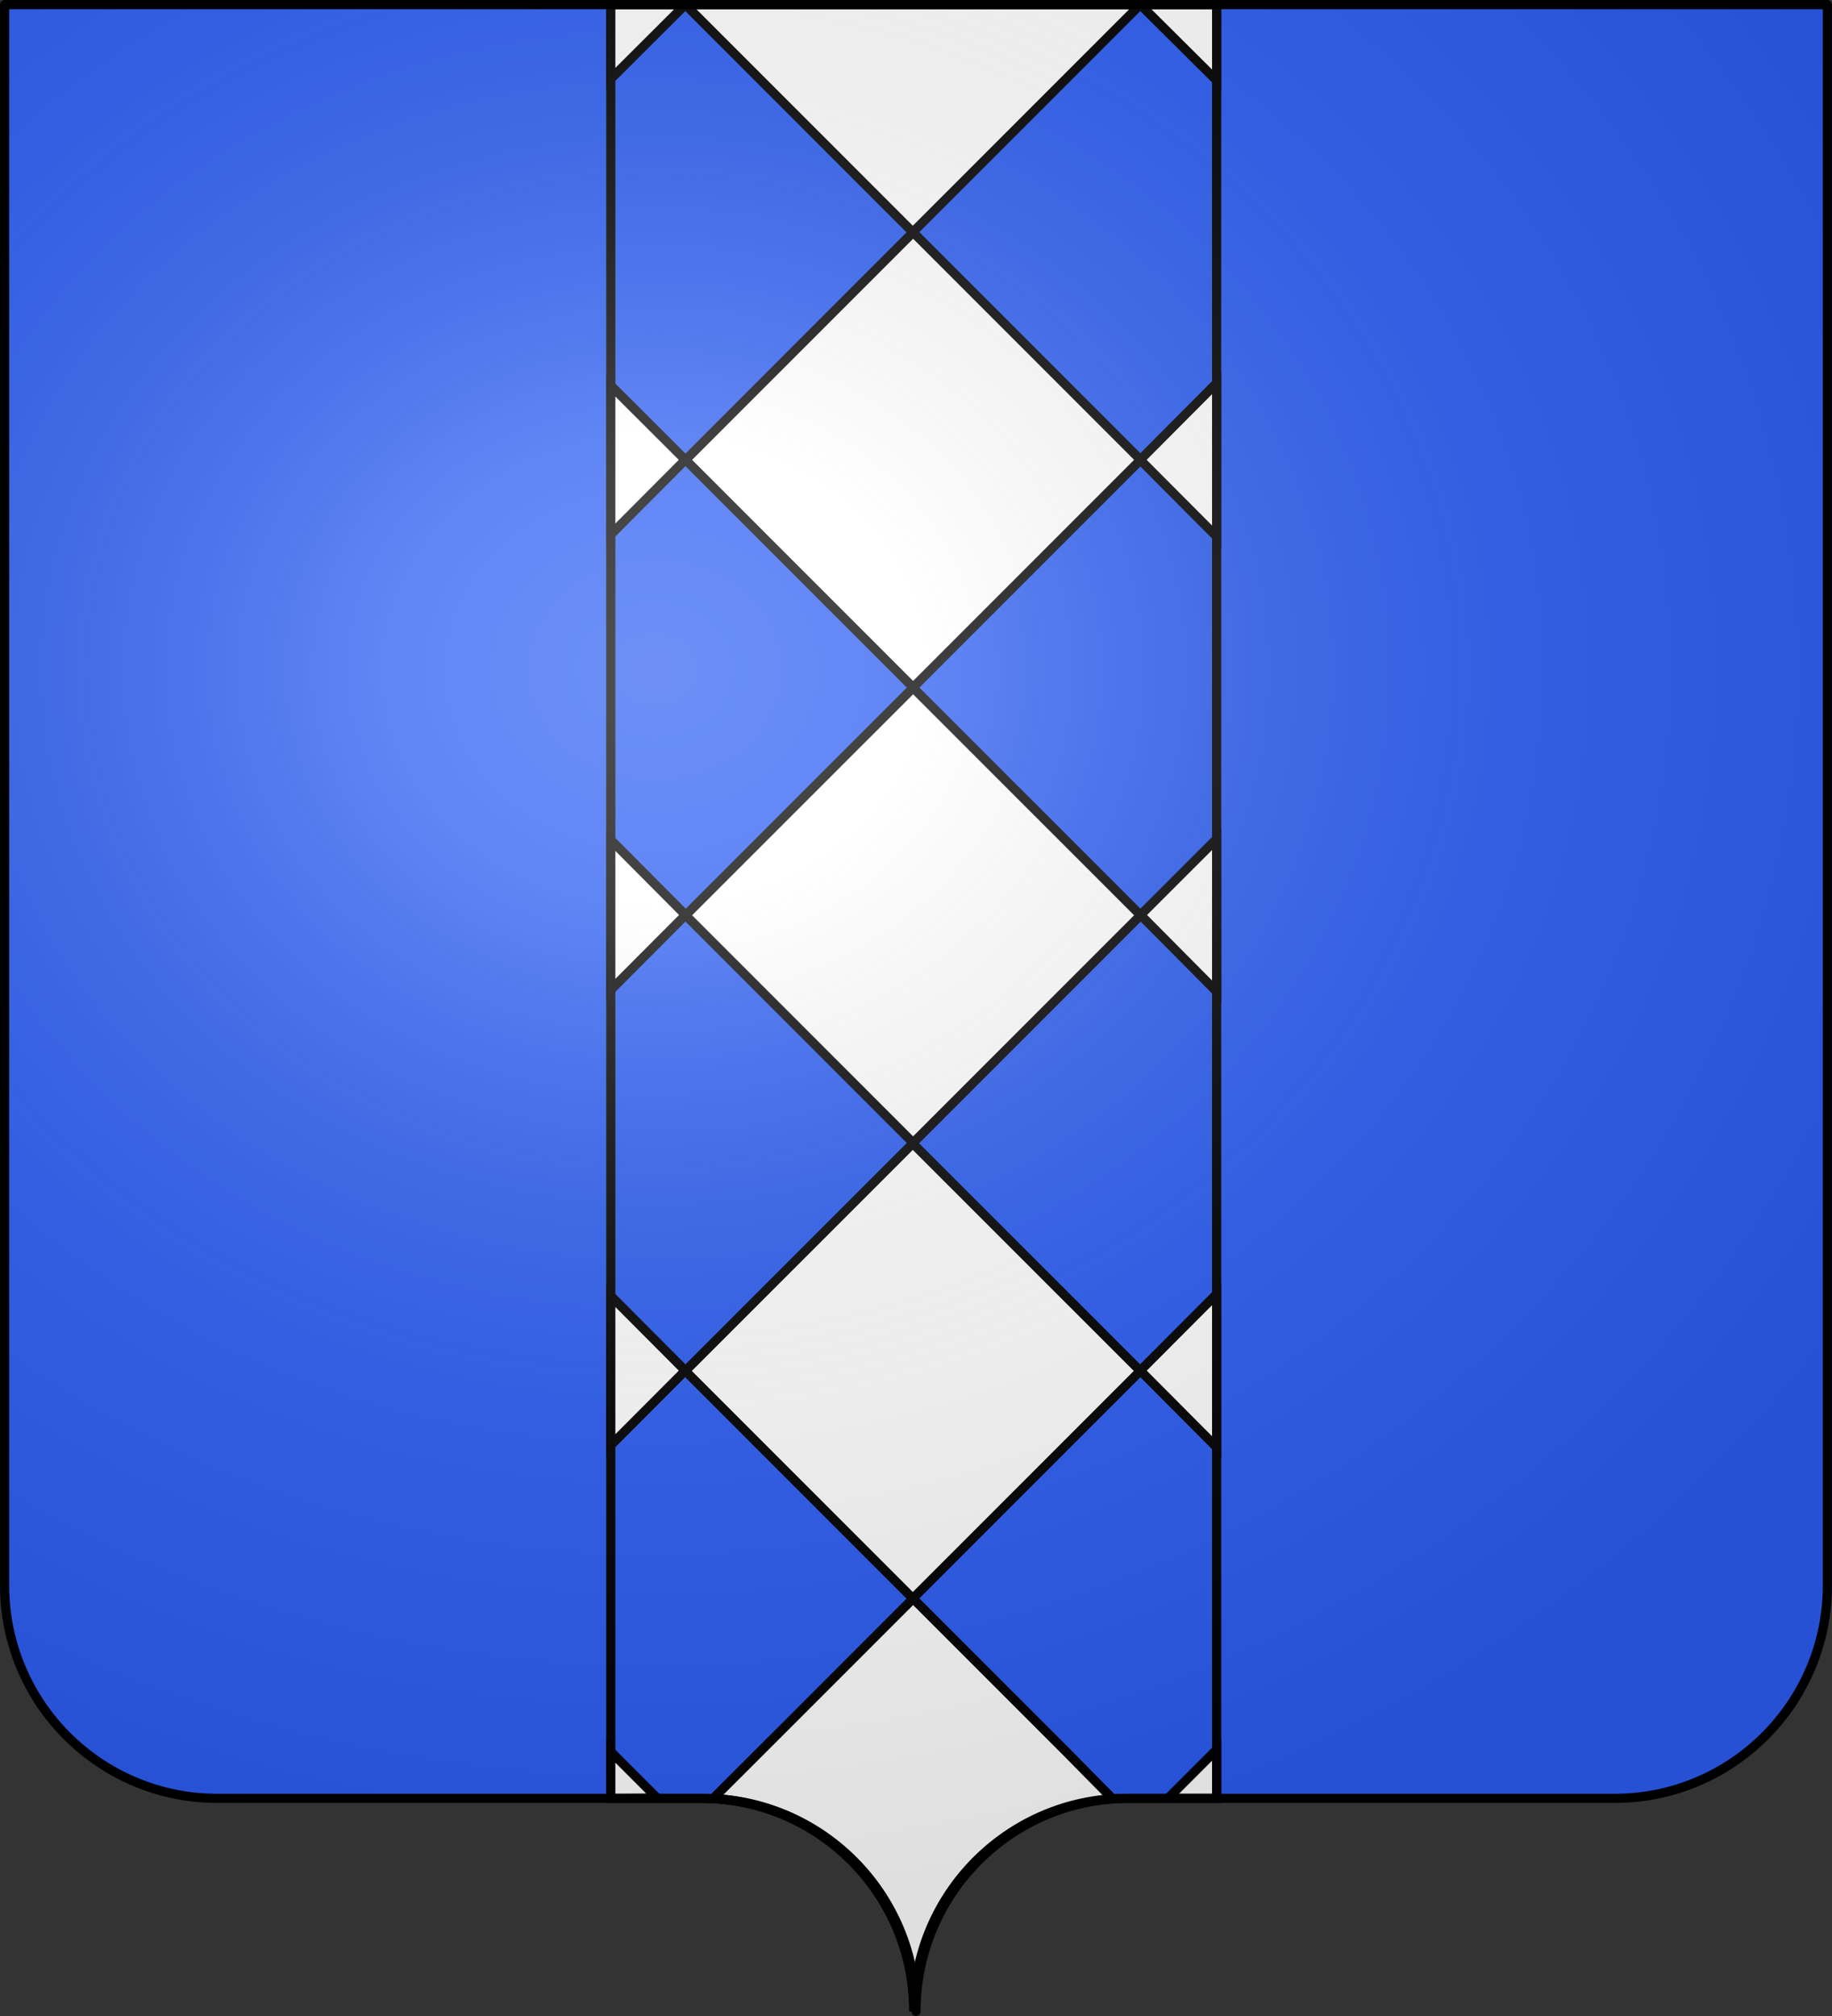 <?xml version="1.0" encoding="UTF-8" standalone="no"?>
<svg
   xmlns:dc="http://purl.org/dc/elements/1.1/"
   xmlns:cc="http://creativecommons.org/ns#"
   xmlns:rdf="http://www.w3.org/1999/02/22-rdf-syntax-ns#"
   xmlns:svg="http://www.w3.org/2000/svg"
   xmlns="http://www.w3.org/2000/svg"
   xmlns:xlink="http://www.w3.org/1999/xlink"
   xmlns:sodipodi="http://sodipodi.sourceforge.net/DTD/sodipodi-0.dtd"
   xmlns:inkscape="http://www.inkscape.org/namespaces/inkscape"
   height="660"
   width="600.003"
   version="1.0"
   id="svg2"
   sodipodi:version="0.32"
   inkscape:version="0.48.2 r9819"
   sodipodi:docname="Collorgues (30).svg"
   inkscape:export-filename="/Users/olivier/Desktop/Blason Rouge/Blason_Vide_3D.png"
   inkscape:export-xdpi="144"
   inkscape:export-ydpi="144"
   inkscape:output_extension="org.inkscape.output.svg.inkscape">
  <rect width="100%" height="100%" fill="#333333" stroke="none"/>
  <sodipodi:namedview
     inkscape:window-height="712"
     inkscape:window-width="1024"
     inkscape:pageshadow="2"
     inkscape:pageopacity="0.0"
     guidetolerance="10.0"
     gridtolerance="10.0"
     objecttolerance="10.0"
     borderopacity="1.0"
     bordercolor="#666666"
     pagecolor="#ffffff"
     id="base"
     showgrid="false"
     height="660px"
     inkscape:zoom="0.80000001"
     inkscape:cx="352.52972"
     inkscape:cy="342.73272"
     inkscape:window-x="0"
     inkscape:window-y="22"
     inkscape:current-layer="g2836"
     showguides="true"
     inkscape:guide-bbox="true"
     inkscape:window-maximized="0">
    <inkscape:grid
       type="xygrid"
       id="grid2399" />
  </sodipodi:namedview>
  <desc
     id="desc4">Flag of Canton of Valais (Wallis)</desc>
  <defs
     id="defs6">
    <linearGradient
       id="linearGradient2893">
      <stop
         style="stop-color:white;stop-opacity:0.314;"
         offset="0"
         id="stop2895" />
      <stop
         id="stop2897"
         offset="0.19"
         style="stop-color:white;stop-opacity:0.251;" />
      <stop
         style="stop-color:#6b6b6b;stop-opacity:0.125;"
         offset="0.6"
         id="stop2901" />
      <stop
         style="stop-color:black;stop-opacity:0.125;"
         offset="1"
         id="stop2899" />
    </linearGradient>
    <radialGradient
       r="300"
       fy="200.448"
       fx="285.186"
       cy="200.448"
       cx="285.186"
       gradientTransform="matrix(1.551,0,0,1.35,-152.894,151.099)"
       gradientUnits="userSpaceOnUse"
       id="radialGradient11919"
       xlink:href="#linearGradient2893"
       inkscape:collect="always" />
  </defs>
  <g
     inkscape:groupmode="layer"
     id="layer3"
     inkscape:label="Fond écu"
     style="display:inline"
     transform="translate(-2.06,1.2525328e-6)">
    <g
       id="g18530"
       inkscape:label="Calque 1"
       transform="translate(-73.69,-202.362)"
       style="fill:#e20909">
      <g
         style="fill:#e20909;stroke:none;display:inline"
         id="g4195"
         inkscape:label="Calque 1"
         transform="translate(2.5e-6,2.6171874e-6)">
        <path
           sodipodi:nodetypes="cssccccssc"
           d="M 375,860.862 C 375,822.358 406.203,791.109 444.65,791.109 C 483.097,791.109 565.403,791.109 603.85,791.109 C 642.297,791.109 673.5,759.859 673.5,721.355 L 673.5,203.862 L 76.5,203.862 L 76.5,721.355 C 76.5,759.859 107.703,791.109 146.15,791.109 C 184.597,791.109 266.903,791.109 305.35,791.109 C 343.797,791.109 375,822.358 375,860.862 z"
           style="fill:#2b5df2;fill-opacity:1;fill-rule:nonzero;stroke:none;stroke-width:3;stroke-linecap:round;stroke-linejoin:round;stroke-miterlimit:4;stroke-dasharray:none;stroke-dashoffset:0;stroke-opacity:1;display:inline"
           id="path4197" />
      </g>
    </g>
    <g
       id="g6940"
       transform="translate(2.06,3.0392325e-4)"
       style="fill:#ffffff">
      <g
         style="opacity:1;fill:#ffffff;display:inline"
         inkscape:label="Fond écu"
         id="g6942" />
      <g
         inkscape:label="Meubles"
         id="g6946"
         style="fill:#ffffff" />
      <g
         inkscape:label="Reflet final"
         id="g6948"
         style="fill:#ffffff" />
      <g
         inkscape:label="Contour final"
         id="g6950"
         style="fill:#ffffff" />
    </g>
    <g
       transform="translate(927.06,-202.362)"
       inkscape:label="Calque 1"
       id="g8763">
      <g
         transform="translate(2.5e-6,2.6171874e-6)"
         inkscape:label="Calque 1"
         id="g8765"
         style="fill:#fcef3c;stroke:none;display:inline" />
    </g>
    <g
       style="fill:#e20909;stroke:#5ab532;display:none"
       id="g8775"
       transform="translate(1001.558,-0.887)">
      <g
         style="fill:#e20909;stroke:#5ab532;display:inline"
         id="g8777"
         transform="matrix(0.432,0,0,0.433,137.581,209.864)">
        <g
           style="fill:#e20909;fill-opacity:1;stroke:#5ab532"
           id="g8779">
          <path
             style="fill:#e20909;fill-opacity:1;fill-rule:evenodd;stroke:#5ab532;stroke-width:3;stroke-linecap:round;stroke-linejoin:round;stroke-miterlimit:4;stroke-dasharray:none;stroke-opacity:1"
             id="path8781"
             d="M 377.128,135.622 C 363.027,205.733 336.74,255.374 308.184,291.061 C 320.054,287.499 333.399,277.371 346.301,268.511 C 338.411,286.896 330.52,302.956 322.63,319.179 C 327.341,317.431 342.291,301.057 362.595,277.033 C 365.778,310.06 370.082,347.255 376.512,369.649 C 381.631,347.291 385.418,310.285 389.481,276.307 C 401.722,291.501 413.611,306.872 430.173,319.905 L 406.92,267.587 C 418.927,275.985 432.195,287.102 444.927,291.788 C 414.738,254.32 389.317,205.741 377.128,135.622 z" />
          <path
             style="fill:#e20909;fill-opacity:1;fill-rule:evenodd;stroke:#5ab532;stroke-width:3;stroke-linecap:round;stroke-linejoin:round;stroke-miterlimit:4;stroke-dasharray:none;stroke-opacity:1"
             id="path8783"
             d="M 319.723,139.698 C 318.427,135.62 300.185,148.673 290.128,121.31 C 314.12,148.894 338.908,92.269 358.962,130.251 C 365.151,145.922 338.04,173.112 319.723,139.698 z" />
          <path
             style="fill:#e20909;fill-opacity:1;fill-rule:evenodd;stroke:#5ab532;stroke-width:3;stroke-linecap:round;stroke-linejoin:round;stroke-miterlimit:4;stroke-dasharray:none;stroke-opacity:1;display:inline"
             id="path8785"
             d="M 431.716,139.348 C 433.012,135.27 451.253,148.323 461.311,120.961 C 437.319,148.545 412.53,91.919 392.477,129.902 C 386.288,145.572 413.399,172.762 431.716,139.348 z" />
          <path
             style="fill:#e20909;fill-opacity:1;fill-rule:evenodd;stroke:#5ab532;stroke-width:3;stroke-linecap:round;stroke-linejoin:round;stroke-miterlimit:4;stroke-dasharray:none;stroke-opacity:1;display:inline"
             id="path8787"
             d="M 383.382,79.375 C 379.685,77.221 396.403,62.265 371.894,46.481 C 393.58,75.912 332.91,87.752 365.604,115.608 C 379.547,125.066 411.996,104.539 383.382,79.375 z" />
        </g>
      </g>
    </g>
    <g
       id="g8799"
       style="fill:#e20909;fill-opacity:1;stroke:#e20909;display:none"
       transform="matrix(0.432,0,0,0.433,1139.14,448.977)">
      <path
         d="M 377.128,135.622 C 363.027,205.733 336.74,255.374 308.184,291.061 C 320.054,287.499 333.399,277.371 346.301,268.511 C 338.411,286.896 330.52,302.956 322.63,319.179 C 327.341,317.431 342.291,301.057 362.595,277.033 C 365.778,310.06 370.082,347.255 376.512,369.649 C 381.631,347.291 385.418,310.285 389.481,276.307 C 401.722,291.501 413.611,306.872 430.173,319.905 L 406.92,267.587 C 418.927,275.985 432.195,287.102 444.927,291.788 C 414.738,254.32 389.317,205.741 377.128,135.622 z"
         id="path8801"
         style="fill:#e20909;fill-opacity:1;fill-rule:evenodd;stroke:#e20909;stroke-width:3;stroke-linecap:round;stroke-linejoin:round;stroke-miterlimit:4;stroke-dasharray:none;stroke-opacity:1" />
      <path
         d="M 319.723,139.698 C 318.427,135.62 300.185,148.673 290.128,121.31 C 314.12,148.894 338.908,92.269 358.962,130.251 C 365.151,145.922 338.04,173.112 319.723,139.698 z"
         id="path8803"
         style="fill:#e20909;fill-opacity:1;fill-rule:evenodd;stroke:#e20909;stroke-width:3;stroke-linecap:round;stroke-linejoin:round;stroke-miterlimit:4;stroke-dasharray:none;stroke-opacity:1" />
      <path
         d="M 431.716,139.348 C 433.012,135.27 451.253,148.323 461.311,120.961 C 437.319,148.545 412.53,91.919 392.477,129.902 C 386.288,145.572 413.399,172.762 431.716,139.348 z"
         id="path8805"
         style="fill:#e20909;fill-opacity:1;fill-rule:evenodd;stroke:#e20909;stroke-width:3;stroke-linecap:round;stroke-linejoin:round;stroke-miterlimit:4;stroke-dasharray:none;stroke-opacity:1;display:inline" />
      <path
         d="M 383.382,79.375 C 379.685,77.221 396.403,62.265 371.894,46.481 C 393.58,75.912 332.91,87.752 365.604,115.608 C 379.547,125.066 411.996,104.539 383.382,79.375 z"
         id="path8807"
         style="fill:#e20909;fill-opacity:1;fill-rule:evenodd;stroke:#e20909;stroke-width:3;stroke-linecap:round;stroke-linejoin:round;stroke-miterlimit:4;stroke-dasharray:none;stroke-opacity:1;display:inline" />
    </g>
    <g
       id="g49150"
       inkscape:label="Calque 1"
       transform="translate(-73.69,-217.861)" />
  </g>
  <g
     inkscape:groupmode="layer"
     id="layer4"
     inkscape:label="Meubles"
     transform="translate(-2.06,1.2525328e-6)"
     style="display:inline">
    <g
       id="g56504"
       transform="translate(230.5,-117.5)">
      <g
         transform="translate(-304.19,-84.862)"
         inkscape:label="Calque 1"
         id="g56498">
        <g
           style="display:inline"
           id="g5294"
           transform="translate(53.533,188.22)">
          <g
             transform="translate(-53.495,-188.22)"
             inkscape:label="Calque 1"
             id="g4990"
             style="fill:#f7c5b4;stroke:#000000;stroke-width:3;stroke-miterlimit:4;stroke-dasharray:none;display:inline">
            <path
               id="path4992"
               style="fill:#2b5df2;fill-opacity:1;fill-rule:nonzero;stroke:#000000;stroke-width:3;stroke-linecap:round;stroke-linejoin:miter;stroke-miterlimit:4;stroke-dasharray:none;stroke-dashoffset:0;stroke-opacity:1;display:inline"
               d="M 375,860.862 C 375,822.358 406.203,791.109 444.65,791.109 C 449.654,791.109 455.401,791.109 461.697,791.109 C 464.058,791.109 466.496,791.109 469.001,791.109 C 482.499,791.109 458.376,791.109 474.174,791.109 L 474.174,203.862 L 275.75,203.862 L 275.75,791.108 C 287.116,791.108 274.313,791.109 284.062,791.109 C 292.03,791.109 299.243,791.109 305.35,791.109 C 343.797,791.109 375,822.358 375,860.862 z"
               sodipodi:nodetypes="cscccccccsc" />
          </g>
          <path
             d="M 404.774,602.858 L 420.679,602.858 L 420.679,586.949 L 404.774,602.858 z M 222.255,15.658 L 222.255,39.986 L 246.644,15.658 L 222.255,15.658 z M 395.675,15.658 L 420.679,40.506 L 420.679,15.658 L 395.675,15.658 z M 246.675,15.658 L 321.175,90.158 L 395.675,15.658 L 246.675,15.658 z M 222.255,189.163 L 246.644,164.689 L 222.255,140.347 L 222.255,189.163 z M 321.269,90.189 L 246.769,164.689 L 321.269,239.189 L 395.706,164.751 L 420.679,189.812 L 420.679,139.549 L 395.706,164.626 L 321.269,90.189 z M 222.255,338.235 L 246.738,313.689 L 222.255,289.088 L 222.255,338.235 z M 420.679,288.801 L 395.769,313.689 L 420.679,338.774 L 420.679,288.801 z M 321.269,239.314 L 246.769,313.783 L 321.269,388.283 L 395.769,313.783 L 321.269,239.314 z M 222.255,487.3 L 246.644,462.864 L 222.255,438.397 L 222.255,487.3 z M 420.679,437.798 L 395.675,462.864 L 420.679,487.971 L 420.679,437.798 z M 321.175,388.489 L 246.675,462.958 L 321.175,537.458 L 395.675,462.958 L 321.175,388.489 z M 237.456,602.801 L 222.255,587.6 L 222.255,602.873 L 237.456,602.801 z M 371.515,587.735 L 386.596,603.023 C 350.292,605.399 321.505,635.672 321.505,672.627 C 321.505,635.352 292.508,604.875 255.76,602.968 L 278.077,580.681 L 321.269,537.489 L 371.515,587.735 z"
             style="fill:#ffffff;fill-opacity:1;fill-rule:evenodd;stroke:#000000;stroke-width:3;stroke-linecap:butt;stroke-linejoin:miter;stroke-miterlimit:4;stroke-dasharray:none;stroke-opacity:1;display:inline"
             id="path5264" />
        </g>
      </g>
    </g>
    <g
       id="g5399"
       inkscape:label="Calque 1"
       transform="translate(-483.476,-154.326)">
      <g
         transform="translate(267.523,-111.429)"
         inkscape:label="Calque 1"
         id="g3199">
        <g
           id="g2836"
           inkscape:label="Calque 1"
           transform="translate(-446.848,-77.75)" />
      </g>
    </g>
  </g>
  <g
     inkscape:groupmode="layer"
     id="layer2"
     inkscape:label="Reflet final"
     transform="translate(-2.06,1.2525328e-6)"
     style="display:inline"
     sodipodi:insensitive="true">
    <g
       id="g8710"
       inkscape:label="Calque 1"
       transform="translate(-72.94,-202.362)">
      <path
         d="M 76.5,203.862 L 76.5,721.353 C 76.5,759.858 107.703,791.108 146.15,791.108 C 184.597,791.108 266.903,791.108 305.35,791.108 C 343.797,791.108 375,822.358 375,860.862 C 375,822.358 406.203,791.108 444.65,791.108 C 483.097,791.108 565.403,791.108 603.85,791.108 C 642.297,791.108 673.5,759.858 673.5,721.353 L 673.5,203.862 L 76.5,203.862 z"
         style="fill:url(#radialGradient11919);fill-opacity:1;fill-rule:evenodd;stroke:none;stroke-width:3;stroke-linecap:butt;stroke-linejoin:miter;stroke-miterlimit:4;stroke-dasharray:none;stroke-opacity:1;display:inline"
         id="path2875" />
    </g>
  </g>
  <g
     inkscape:groupmode="layer"
     id="layer1"
     inkscape:label="Contour final"
     transform="translate(-2.06,1.2525328e-6)"
     style="display:inline"
     sodipodi:insensitive="true">
    <path
       id="path1572"
       style="fill:none;fill-opacity:1;fill-rule:nonzero;stroke:#000000;stroke-width:3;stroke-linecap:round;stroke-linejoin:round;stroke-miterlimit:4;stroke-dasharray:none;stroke-dashoffset:0;stroke-opacity:1;display:inline"
       d="M 302.06,658.5 C 302.06,619.996 333.263,588.747 371.71,588.747 C 410.156,588.747 492.463,588.747 530.91,588.747 C 569.356,588.747 600.56,557.497 600.56,518.993 L 600.56,1.5 L 3.56,1.5 L 3.56,518.993 C 3.56,557.497 34.763,588.747 73.21,588.747 C 111.656,588.747 193.963,588.747 232.41,588.747 C 270.856,588.747 302.06,619.996 302.06,658.5 z"
       sodipodi:nodetypes="cssccccssc" />
  </g>
</svg>
